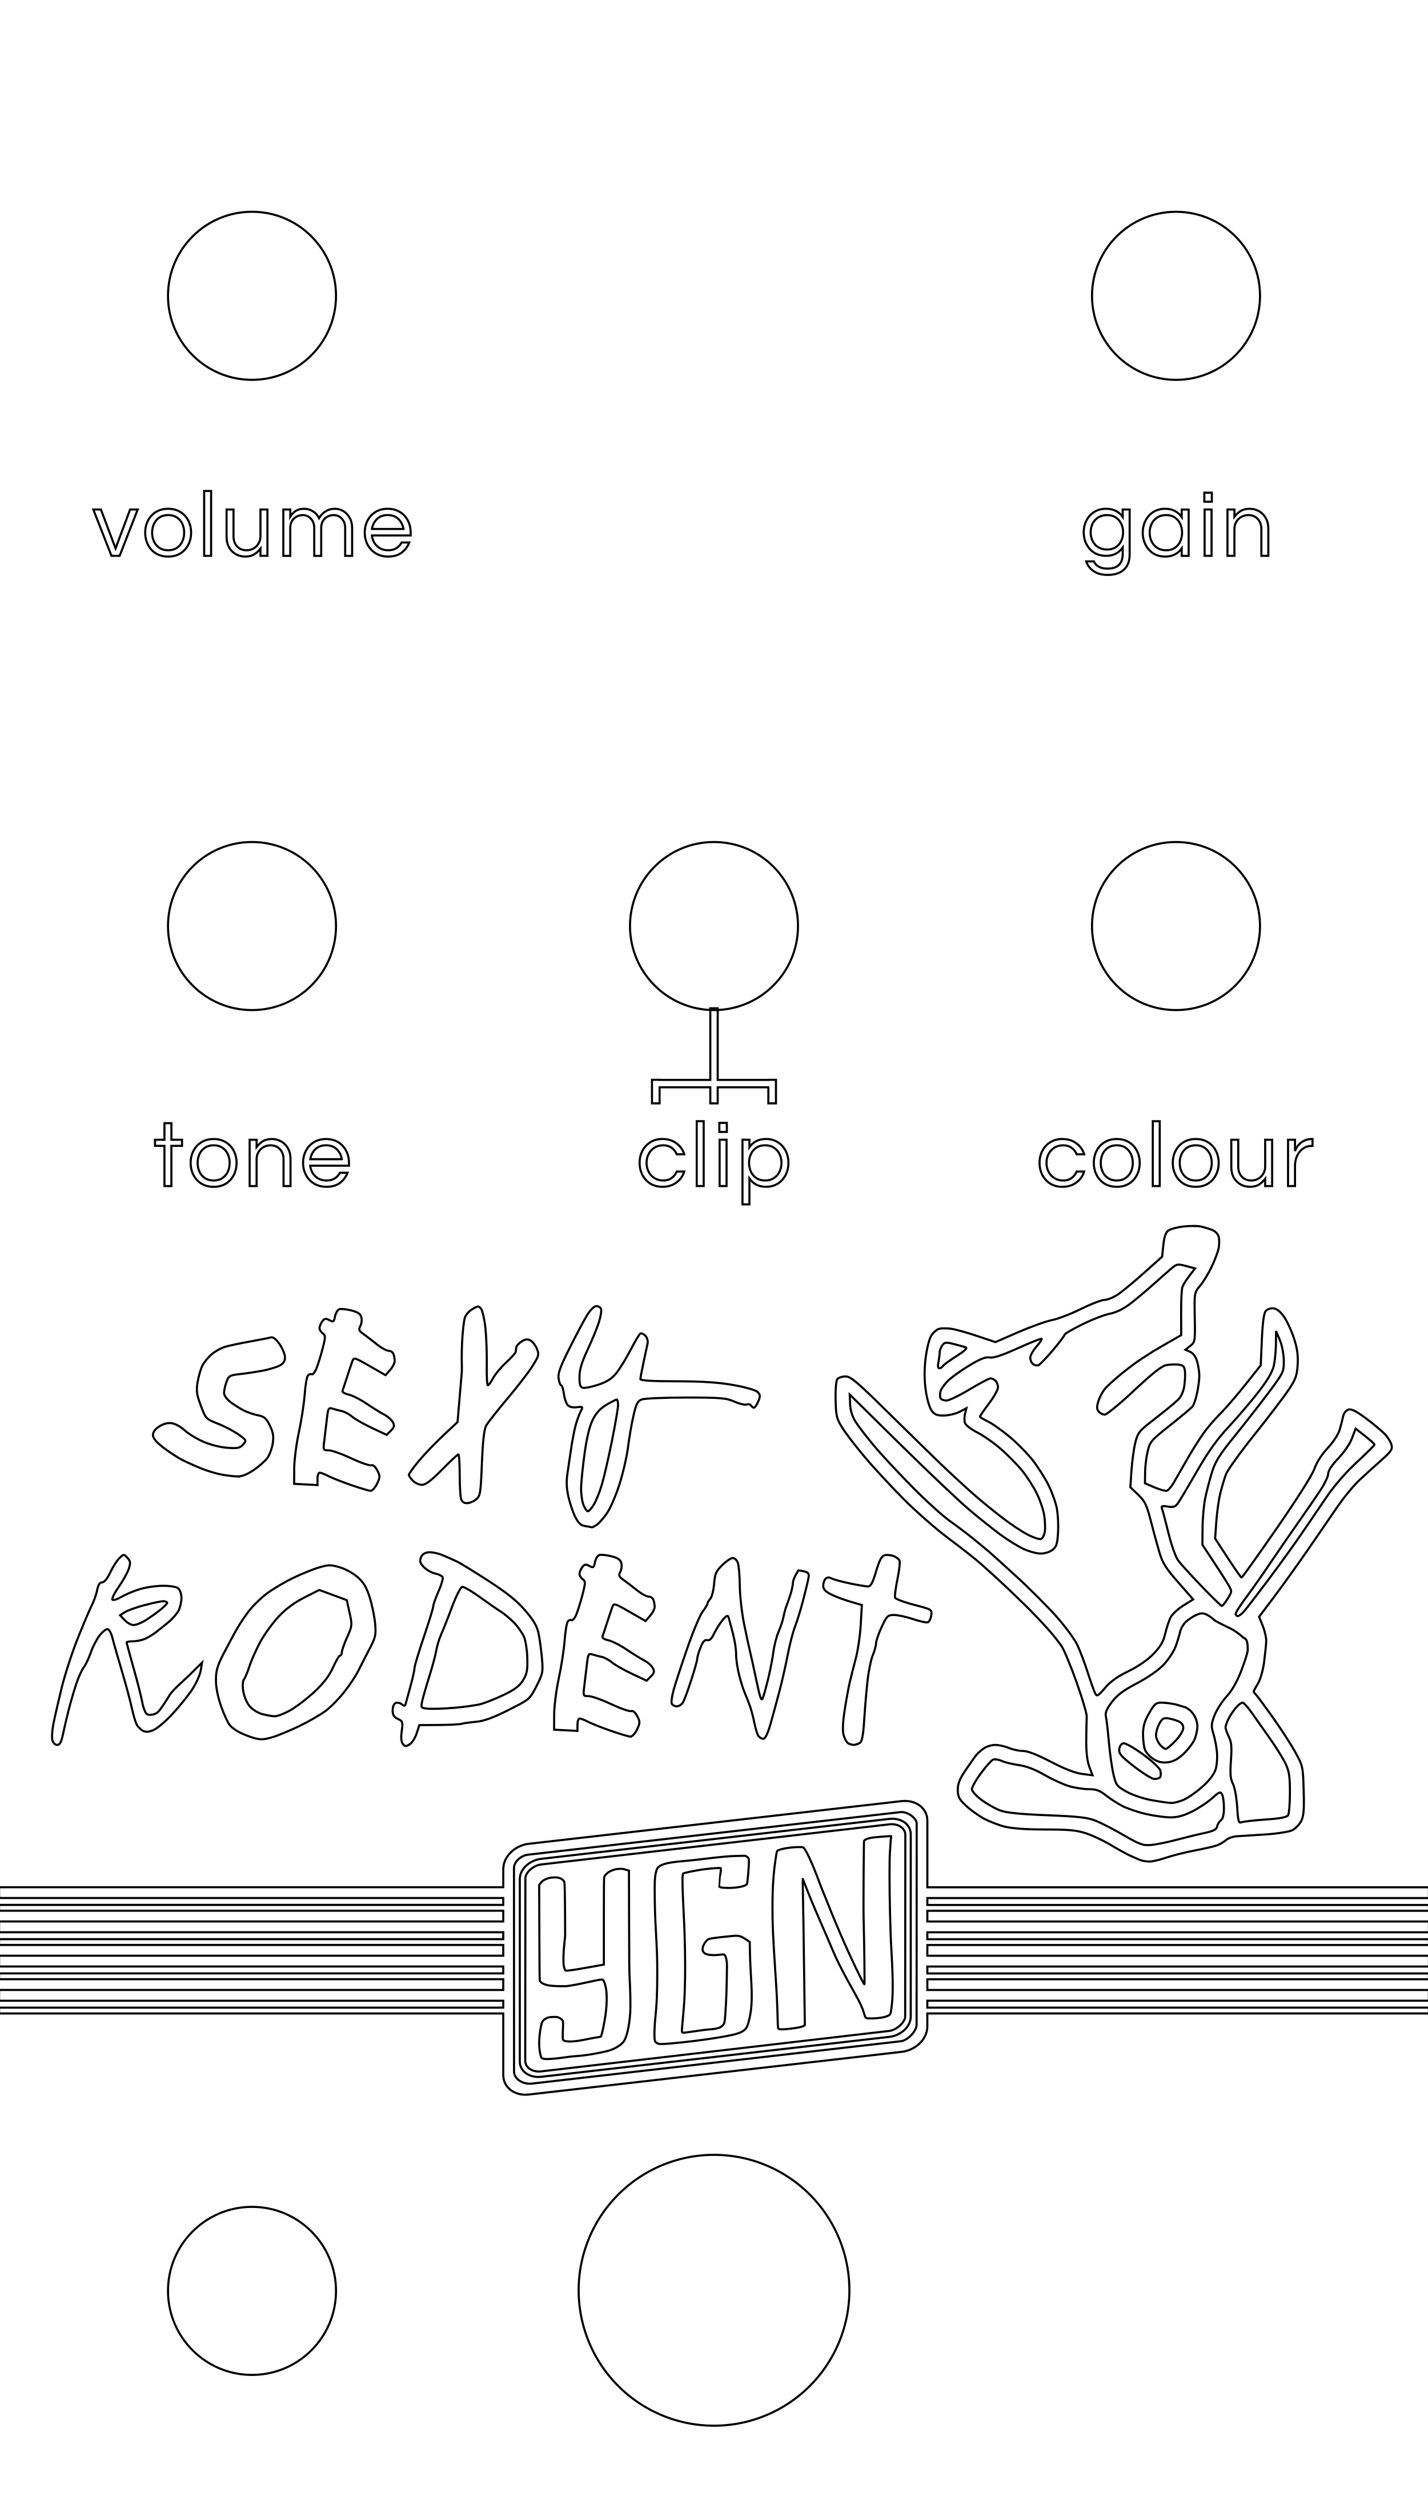 <?xml version="1.0" encoding="UTF-8" standalone="no"?>
<!-- Created with Inkscape (http://www.inkscape.org/) -->

<svg
   width="68mm"
   height="119mm"
   viewBox="0 0 68 119"
   version="1.1"
   id="svg319"
   inkscape:version="1.2.2 (b0a8486541, 2022-12-01)"
   sodipodi:docname="template_freecad_v3.svg"
   xmlns:inkscape="http://www.inkscape.org/namespaces/inkscape"
   xmlns:sodipodi="http://sodipodi.sourceforge.net/DTD/sodipodi-0.dtd"
   xmlns="http://www.w3.org/2000/svg"
   xmlns:svg="http://www.w3.org/2000/svg">
  <sodipodi:namedview
     id="namedview321"
     pagecolor="#505050"
     bordercolor="#ffffff"
     borderopacity="1"
     inkscape:showpageshadow="0"
     inkscape:pageopacity="0"
     inkscape:pagecheckerboard="1"
     inkscape:deskcolor="#505050"
     inkscape:document-units="mm"
     showgrid="true"
     showborder="true"
     showguides="true"
     inkscape:zoom="5.6568543"
     inkscape:cx="125.24629"
     inkscape:cy="134.35029"
     inkscape:current-layer="layer1"
     guidecolor="#ff031d"
     guideopacity="0.6"
     inkscape:lockguides="false">
    <sodipodi:guide
       position="34,119"
       orientation="-1,0"
       id="guide444"
       inkscape:locked="false"
       inkscape:label=""
       inkscape:color="rgb(224,27,36)" />
    <sodipodi:guide
       position="0,59.5"
       orientation="0,1"
       id="guide454"
       inkscape:locked="false"
       inkscape:label=""
       inkscape:color="rgb(224,27,36)" />
    <sodipodi:guide
       position="12,119"
       orientation="-1,0"
       id="guide2188"
       inkscape:locked="false"
       inkscape:label=""
       inkscape:color="rgb(224,27,36)" />
    <sodipodi:guide
       position="56,119"
       orientation="-1,0"
       id="guide2190"
       inkscape:locked="false"
       inkscape:label=""
       inkscape:color="rgb(224,27,36)" />
    <sodipodi:guide
       position="0,104.92"
       orientation="0,1"
       id="guide2242"
       inkscape:locked="false"
       inkscape:label=""
       inkscape:color="rgb(224,27,36)" />
    <sodipodi:guide
       position="0,74.92"
       orientation="0,1"
       id="guide2244"
       inkscape:locked="false"
       inkscape:label=""
       inkscape:color="rgb(224,27,36)" />
    <inkscape:grid
       type="xygrid"
       id="grid2270"
       units="mm"
       spacingx="1"
       spacingy="1"
       dotted="true"
       color="#2fb675"
       opacity="0.149"
       empcolor="#559253"
       empopacity="0.302"
       visible="true" />
    <sodipodi:guide
       position="0,9.98"
       orientation="0,1"
       id="guide2296"
       inkscape:locked="false"
       inkscape:label=""
       inkscape:color="rgb(224,27,36)" />
  </sodipodi:namedview>
  <defs
     id="defs316" />
  <g
     inkscape:label="Layer 1"
     inkscape:groupmode="layer"
     id="layer1"
     transform="translate(-58,48.998)">
    <path
       id="path1671"
       d="m 119.336,7.459 v -2.205 h 0.331 v 0.542 q 0.018,-0.057 0.066,-0.15 0.053,-0.097 0.15,-0.194 0.097,-0.097 0.243,-0.163 0.15,-0.071 0.353,-0.071 h 0.022 v 0.331 h -0.04 q -0.247,0 -0.428,0.137 -0.176,0.132 -0.273,0.348 -0.093,0.212 -0.093,0.454 v 0.97 z m -1.821,0.035 q -0.225,0 -0.428,-0.106 Q 116.884,7.278 116.756,7.067 116.633,6.851 116.633,6.537 V 5.254 h 0.331 v 1.274 q 0,0.3 0.172,0.485 0.176,0.181 0.445,0.181 0.185,0 0.335,-0.084 0.15,-0.088 0.238,-0.238 0.093,-0.15 0.093,-0.348 v -1.27 h 0.331 v 2.205 h -0.331 V 7.115 q -0.119,0.159 -0.291,0.269 -0.172,0.11 -0.441,0.11 z m -2.575,0 q -0.335,0 -0.582,-0.15 -0.247,-0.154 -0.379,-0.415 -0.132,-0.26 -0.132,-0.573 0,-0.317 0.132,-0.573 0.132,-0.26 0.379,-0.41 0.247,-0.154 0.582,-0.154 0.34,0 0.582,0.154 0.247,0.15 0.379,0.41 0.132,0.256 0.132,0.573 0,0.313 -0.132,0.573 -0.132,0.26 -0.379,0.415 -0.243,0.15 -0.582,0.15 z m 0,-0.3 q 0.247,0 0.415,-0.115 0.172,-0.115 0.26,-0.304 0.088,-0.194 0.088,-0.419 0,-0.229 -0.088,-0.419 -0.088,-0.19 -0.26,-0.304 -0.168,-0.115 -0.415,-0.115 -0.243,0 -0.415,0.115 -0.172,0.115 -0.26,0.304 -0.088,0.19 -0.088,0.419 0,0.225 0.088,0.419 0.088,0.19 0.26,0.304 0.172,0.115 0.415,0.115 z m -2.046,0.265 v -3.087 h 0.331 v 3.087 z m -1.715,0.035 q -0.335,0 -0.582,-0.15 -0.247,-0.154 -0.379,-0.415 -0.132,-0.26 -0.132,-0.573 0,-0.317 0.132,-0.573 0.132,-0.26 0.379,-0.41 0.247,-0.154 0.582,-0.154 0.34,0 0.582,0.154 0.247,0.15 0.379,0.41 0.132,0.256 0.132,0.573 0,0.313 -0.132,0.573 -0.132,0.26 -0.379,0.415 -0.243,0.15 -0.582,0.15 z m 0,-0.3 q 0.247,0 0.415,-0.115 0.172,-0.115 0.26,-0.304 0.088,-0.194 0.088,-0.419 0,-0.229 -0.088,-0.419 -0.088,-0.19 -0.26,-0.304 -0.168,-0.115 -0.415,-0.115 -0.243,0 -0.415,0.115 -0.172,0.115 -0.26,0.304 -0.088,0.19 -0.088,0.419 0,0.225 0.088,0.419 0.088,0.19 0.26,0.304 0.172,0.115 0.415,0.115 z m -2.593,0.3 q -0.331,0 -0.573,-0.15 -0.243,-0.154 -0.379,-0.415 -0.132,-0.26 -0.132,-0.573 0,-0.317 0.132,-0.573 0.137,-0.26 0.379,-0.41 0.243,-0.154 0.573,-0.154 0.392,0 0.666,0.203 0.278,0.203 0.375,0.525 h -0.357 q -0.075,-0.19 -0.243,-0.309 -0.163,-0.119 -0.397,-0.119 -0.243,0 -0.423,0.115 -0.181,0.115 -0.278,0.304 -0.097,0.19 -0.097,0.419 0,0.225 0.097,0.419 0.097,0.19 0.278,0.304 0.181,0.115 0.423,0.115 0.234,0 0.397,-0.119 0.168,-0.119 0.243,-0.309 h 0.357 q -0.097,0.322 -0.375,0.525 -0.273,0.203 -0.666,0.203 z"
       style="font-size:4.41px;line-height:1.25;font-family:Questrial;-inkscape-font-specification:'Questrial, Normal';letter-spacing:0.185px;fill:none;stroke:#000000;stroke-width:0.1" />
    <path
       id="path1680"
       d="m 73.548,7.494 q -0.335,0 -0.586,-0.15 Q 72.71,7.19 72.569,6.93 72.432,6.67 72.432,6.357 q 0,-0.317 0.132,-0.573 0.132,-0.26 0.379,-0.41 0.247,-0.154 0.582,-0.154 0.34,0 0.582,0.154 0.247,0.15 0.379,0.41 0.132,0.256 0.132,0.573 v 0.132 h -1.848 q 0.026,0.194 0.123,0.357 0.101,0.159 0.269,0.256 0.168,0.093 0.388,0.093 0.234,0 0.392,-0.101 0.159,-0.106 0.247,-0.269 h 0.362 Q 74.438,7.12 74.187,7.309 73.94,7.494 73.548,7.494 Z M 72.776,6.18 h 1.499 q -0.044,-0.282 -0.238,-0.472 -0.194,-0.19 -0.512,-0.19 -0.318,0 -0.512,0.19 -0.19,0.19 -0.238,0.472 z m -2.888,1.279 v -2.205 h 0.331 v 0.344 q 0.119,-0.159 0.291,-0.269 0.172,-0.11 0.441,-0.11 0.229,0 0.428,0.11 0.203,0.106 0.326,0.322 0.128,0.212 0.128,0.525 V 7.459 H 71.502 V 6.185 q 0,-0.3 -0.172,-0.481 -0.172,-0.185 -0.445,-0.185 -0.185,0 -0.335,0.084 -0.15,0.084 -0.243,0.238 -0.088,0.15 -0.088,0.348 v 1.27 z m -1.715,0.035 q -0.335,0 -0.582,-0.15 Q 67.343,7.19 67.211,6.93 67.079,6.67 67.079,6.357 q 0,-0.317 0.132,-0.573 0.132,-0.26 0.379,-0.41 0.247,-0.154 0.582,-0.154 0.34,0 0.582,0.154 0.247,0.15 0.379,0.41 0.132,0.256 0.132,0.573 0,0.313 -0.132,0.573 -0.132,0.26 -0.379,0.415 -0.243,0.15 -0.582,0.15 z m 0,-0.3 q 0.247,0 0.415,-0.115 0.172,-0.115 0.26,-0.304 0.088,-0.194 0.088,-0.419 0,-0.229 -0.088,-0.419 -0.088,-0.19 -0.26,-0.304 -0.168,-0.115 -0.415,-0.115 -0.243,0 -0.415,0.115 -0.172,0.115 -0.26,0.304 -0.088,0.19 -0.088,0.419 0,0.225 0.088,0.419 0.088,0.19 0.26,0.304 0.172,0.115 0.415,0.115 z M 65.831,7.459 V 5.545 H 65.381 V 5.254 h 0.45 V 4.465 h 0.331 v 0.789 h 0.507 V 5.545 H 66.161 v 1.914 z"
       style="font-size:4.41px;line-height:1.25;font-family:Questrial;-inkscape-font-specification:'Questrial, Normal';letter-spacing:0.185px;fill:none;stroke:#000000;stroke-width:0.1" />
    <path
       id="path1693"
       d="m 76.484,-22.505 q -0.335,0 -0.586,-0.15 -0.251,-0.154 -0.392,-0.415 -0.137,-0.26 -0.137,-0.573 0,-0.318 0.132,-0.573 0.132,-0.26 0.379,-0.41 0.247,-0.154 0.582,-0.154 0.34,0 0.582,0.154 0.247,0.15 0.379,0.41 0.132,0.256 0.132,0.573 v 0.132 h -1.848 q 0.026,0.194 0.123,0.357 0.101,0.159 0.269,0.256 0.168,0.093 0.388,0.093 0.234,0 0.392,-0.101 0.159,-0.106 0.247,-0.269 h 0.362 q -0.115,0.295 -0.366,0.485 -0.247,0.185 -0.639,0.185 z m -0.772,-1.314 h 1.499 q -0.044,-0.282 -0.238,-0.472 -0.194,-0.19 -0.512,-0.19 -0.318,0 -0.512,0.19 -0.19,0.19 -0.238,0.472 z m -4.22,1.279 v -2.205 h 0.331 v 0.335 q 0.075,-0.132 0.238,-0.251 0.163,-0.119 0.432,-0.119 0.22,0 0.406,0.119 0.19,0.115 0.295,0.326 0.044,-0.075 0.137,-0.181 0.097,-0.106 0.251,-0.185 0.154,-0.079 0.37,-0.079 0.212,0 0.397,0.11 0.185,0.11 0.3,0.318 0.119,0.203 0.119,0.481 v 1.332 h -0.331 v -1.323 q 0,-0.278 -0.159,-0.445 -0.154,-0.172 -0.388,-0.172 -0.243,0 -0.419,0.163 -0.176,0.163 -0.176,0.459 v 1.319 h -0.331 v -1.323 q 0,-0.278 -0.159,-0.445 -0.154,-0.172 -0.388,-0.172 -0.243,0 -0.419,0.163 -0.176,0.163 -0.176,0.459 v 1.319 z m -1.821,0.035 q -0.225,0 -0.428,-0.106 -0.203,-0.11 -0.331,-0.322 -0.123,-0.216 -0.123,-0.529 v -1.283 h 0.331 v 1.274 q 0,0.3 0.172,0.485 0.176,0.181 0.445,0.181 0.185,0 0.335,-0.084 0.15,-0.088 0.238,-0.238 0.093,-0.15 0.093,-0.348 v -1.27 h 0.331 v 2.205 H 70.403 v -0.344 q -0.119,0.159 -0.291,0.269 -0.172,0.11 -0.441,0.11 z m -1.949,-0.035 v -3.087 h 0.331 v 3.087 z m -1.715,0.035 q -0.335,0 -0.582,-0.15 -0.247,-0.154 -0.379,-0.415 -0.132,-0.26 -0.132,-0.573 0,-0.318 0.132,-0.573 0.132,-0.26 0.379,-0.41 0.247,-0.154 0.582,-0.154 0.34,0 0.582,0.154 0.247,0.15 0.379,0.41 0.132,0.256 0.132,0.573 0,0.313 -0.132,0.573 -0.132,0.26 -0.379,0.415 -0.243,0.15 -0.582,0.15 z m 0,-0.3 q 0.247,0 0.415,-0.115 0.172,-0.115 0.26,-0.304 0.088,-0.194 0.088,-0.419 0,-0.229 -0.088,-0.419 -0.088,-0.19 -0.26,-0.304 -0.168,-0.115 -0.415,-0.115 -0.243,0 -0.415,0.115 -0.172,0.115 -0.26,0.304 -0.088,0.19 -0.088,0.419 0,0.225 0.088,0.419 0.088,0.19 0.26,0.304 0.172,0.115 0.415,0.115 z m -2.699,0.265 -0.864,-2.205 h 0.362 l 0.697,1.852 0.692,-1.852 h 0.362 l -0.86,2.205 z"
       style="font-size:4.41px;line-height:1.25;font-family:Questrial;-inkscape-font-specification:'Questrial, Normal';letter-spacing:0.185px;fill:none;stroke:#000000;stroke-width:0.1" />
    <path
       id="path1702"
       d="M 93.356,8.331 V 5.253 h 0.331 v 0.353 q 0.123,-0.181 0.318,-0.282 0.198,-0.106 0.472,-0.106 0.322,0 0.56,0.154 0.243,0.15 0.375,0.41 0.132,0.256 0.132,0.573 0,0.313 -0.132,0.573 -0.132,0.26 -0.375,0.415 -0.238,0.15 -0.56,0.15 -0.273,0 -0.472,-0.106 -0.194,-0.11 -0.318,-0.287 v 1.23 z m 1.076,-1.138 q 0.247,0 0.419,-0.115 0.176,-0.115 0.269,-0.304 0.093,-0.194 0.093,-0.419 0,-0.229 -0.093,-0.419 -0.093,-0.19 -0.269,-0.304 -0.172,-0.115 -0.419,-0.115 -0.243,0 -0.415,0.115 -0.172,0.115 -0.26,0.304 -0.088,0.19 -0.088,0.419 0,0.225 0.088,0.419 0.088,0.19 0.26,0.304 0.172,0.115 0.415,0.115 z M 92.254,4.883 V 4.451 h 0.357 v 0.432 z m 0.013,2.575 v -2.205 h 0.331 v 2.205 z m -1.089,0 v -3.087 h 0.331 v 3.087 z m -1.636,0.035 q -0.331,0 -0.573,-0.15 -0.243,-0.154 -0.379,-0.415 -0.132,-0.26 -0.132,-0.573 0,-0.317 0.132,-0.573 0.137,-0.26 0.379,-0.41 0.243,-0.154 0.573,-0.154 0.392,0 0.666,0.203 0.278,0.203 0.375,0.525 H 90.225 Q 90.15,5.756 89.983,5.637 89.819,5.518 89.586,5.518 q -0.243,0 -0.423,0.115 -0.181,0.115 -0.278,0.304 -0.097,0.19 -0.097,0.419 0,0.225 0.097,0.419 0.097,0.19 0.278,0.304 0.181,0.115 0.423,0.115 0.234,0 0.397,-0.119 0.168,-0.119 0.243,-0.309 h 0.357 q -0.097,0.322 -0.375,0.525 -0.273,0.203 -0.666,0.203 z"
       style="font-size:4.41px;line-height:1.25;font-family:Questrial;-inkscape-font-specification:'Questrial, Normal';letter-spacing:0.185px;fill:none;stroke:#000000;stroke-width:0.1" />
    <path
       id="path1711"
       d="m 116.451,-22.54 v -2.205 h 0.331 v 0.344 q 0.119,-0.159 0.291,-0.269 0.172,-0.11 0.441,-0.11 0.229,0 0.428,0.11 0.203,0.106 0.326,0.322 0.128,0.212 0.128,0.525 v 1.283 h -0.331 v -1.274 q 0,-0.3 -0.172,-0.481 -0.172,-0.185 -0.445,-0.185 -0.185,0 -0.335,0.084 -0.15,0.084 -0.243,0.238 -0.088,0.15 -0.088,0.348 v 1.27 z m -1.102,-2.575 v -0.432 h 0.357 v 0.432 z m 0.013,2.575 v -2.205 h 0.331 v 2.205 z m -1.879,0.035 q -0.322,0 -0.564,-0.15 -0.238,-0.154 -0.37,-0.415 -0.132,-0.26 -0.132,-0.573 0,-0.318 0.132,-0.573 0.132,-0.26 0.37,-0.41 0.243,-0.154 0.564,-0.154 0.273,0 0.467,0.106 0.198,0.106 0.322,0.287 v -0.357 h 0.331 v 2.205 h -0.331 v -0.353 q -0.123,0.176 -0.322,0.282 -0.194,0.106 -0.467,0.106 z m 0.044,-0.3 q 0.247,0 0.415,-0.115 0.172,-0.115 0.26,-0.304 0.088,-0.194 0.088,-0.419 0,-0.229 -0.088,-0.419 -0.088,-0.19 -0.26,-0.304 -0.168,-0.115 -0.415,-0.115 -0.243,0 -0.419,0.115 -0.176,0.115 -0.269,0.304 -0.093,0.19 -0.093,0.419 0,0.225 0.093,0.419 0.093,0.19 0.269,0.304 0.176,0.115 0.419,0.115 z m -2.774,1.173 q -0.415,0 -0.675,-0.181 -0.26,-0.176 -0.353,-0.463 h 0.366 q 0.066,0.163 0.229,0.251 0.163,0.093 0.415,0.093 0.379,0 0.551,-0.181 0.176,-0.176 0.176,-0.516 v -0.304 q -0.123,0.176 -0.322,0.287 -0.194,0.106 -0.467,0.106 -0.322,0 -0.564,-0.146 -0.238,-0.15 -0.37,-0.406 -0.132,-0.256 -0.132,-0.569 0,-0.318 0.132,-0.569 0.132,-0.256 0.37,-0.401 0.243,-0.15 0.564,-0.15 0.273,0 0.467,0.106 0.198,0.101 0.322,0.282 v -0.353 h 0.331 v 2.139 q 0,0.472 -0.273,0.723 -0.269,0.251 -0.767,0.251 z m -0.035,-1.208 q 0.243,0 0.41,-0.11 0.172,-0.11 0.26,-0.295 0.093,-0.19 0.093,-0.415 0,-0.229 -0.093,-0.415 -0.088,-0.185 -0.26,-0.295 -0.168,-0.11 -0.41,-0.11 -0.243,0 -0.419,0.11 -0.176,0.11 -0.269,0.295 -0.093,0.185 -0.093,0.415 0,0.225 0.093,0.415 0.093,0.185 0.269,0.295 0.176,0.11 0.419,0.11 z"
       style="font-size:4.41px;line-height:1.25;font-family:Questrial;-inkscape-font-specification:'Questrial, Normal';letter-spacing:0.185px;fill:none;stroke:#000000;stroke-width:0.1" />
    <path
       id="rect1050"
       style="fill:none;fill-opacity:1;stroke:#000000;stroke-width:0.1;stroke-dasharray:none;stroke-opacity:1"
       d="m 91.824,-1.004 v 3.409 h -2.415 v -0.005 h -0.362 v 1.122 h 0.362 V 2.757 h 2.415 v 0.765 h 0.352 V 2.757 h 2.412 v 0.765 h 0.362 V 2.4 h -0.362 v 0.005 h -2.412 v -3.409 z"
       sodipodi:nodetypes="ccccccccccccccccccccc"
       inkscape:label="SELECTOR" />
    <path
       id="path5455"
       style="display:inline;fill:none;fill-opacity:1;stroke:#000000;stroke-width:0.1;stroke-dasharray:none;stroke-opacity:1"
       d="m 114.825,9.357 c -0.148,3.99e-4 -0.315,0.009 -0.466,0.026 -0.3,0.034 -0.627,0.121 -0.725,0.193 -0.124,0.091 -0.197,0.302 -0.236,0.688 l -0.058,0.557 -0.863,0.77 c -0.474,0.424 -1.034,0.886 -1.244,1.028 -0.21,0.142 -0.494,0.257 -0.631,0.257 -0.137,0 -0.645,0.195 -1.129,0.434 -0.484,0.239 -1.105,0.477 -1.379,0.529 -0.274,0.052 -0.993,0.309 -1.596,0.571 l -1.097,0.476 -0.851,-0.285 c -0.468,-0.157 -1.02,-0.312 -1.226,-0.345 -0.206,-0.033 -0.474,-0.035 -0.596,-0.004 -0.122,0.031 -0.298,0.186 -0.392,0.344 -0.094,0.159 -0.212,0.646 -0.263,1.082 -0.062,0.538 -0.059,1.026 0.012,1.516 0.059,0.413 0.18,0.823 0.282,0.959 0.144,0.19 0.259,0.235 0.591,0.227 0.227,-0.005 0.559,-0.084 0.737,-0.177 l 0.324,-0.168 -0.064,0.257 c -0.035,0.141 -0.038,0.34 -0.005,0.443 0.032,0.102 0.298,0.306 0.59,0.454 0.292,0.148 0.798,0.503 1.125,0.789 0.327,0.286 0.776,0.742 0.999,1.014 0.223,0.271 0.535,0.754 0.694,1.073 0.159,0.319 0.324,0.794 0.365,1.057 0.042,0.262 0.055,0.613 0.031,0.78 -0.025,0.166 -0.105,0.326 -0.18,0.355 -0.074,0.029 -0.36,-0.064 -0.634,-0.206 -0.274,-0.142 -0.813,-0.499 -1.197,-0.794 -0.384,-0.294 -0.946,-0.749 -1.248,-1.012 -0.302,-0.262 -0.894,-0.8 -1.316,-1.196 -0.422,-0.395 -1.634,-1.576 -2.694,-2.623 -1.651,-1.632 -1.968,-1.905 -2.217,-1.905 -0.16,0 -0.336,0.056 -0.393,0.124 -0.06,0.072 -0.095,0.484 -0.084,0.982 0.017,0.779 0.047,0.903 0.319,1.338 0.165,0.264 0.645,0.889 1.067,1.39 0.422,0.501 1.256,1.402 1.853,2.002 0.597,0.6 1.562,1.445 2.144,1.877 0.582,0.432 1.274,0.976 1.537,1.209 0.263,0.233 0.733,0.66 1.045,0.95 0.311,0.29 0.808,0.765 1.103,1.057 0.295,0.291 0.747,0.765 1.005,1.052 0.258,0.287 0.568,0.675 0.69,0.86 0.122,0.186 0.445,0.963 0.716,1.728 0.272,0.764 0.488,1.498 0.479,1.629 -0.008,0.132 -0.018,0.628 -0.023,1.102 -0.005,0.572 0.043,1.001 0.145,1.273 l 0.153,0.41 -0.5,-0.064 c -0.326,-0.042 -0.842,-0.243 -1.484,-0.578 -0.646,-0.337 -1.1,-0.514 -1.321,-0.514 -0.185,0 -0.492,-0.065 -0.681,-0.144 -0.189,-0.079 -0.48,-0.144 -0.647,-0.144 -0.166,0 -0.409,0.073 -0.539,0.163 -0.13,0.09 -0.291,0.23 -0.357,0.312 -0.066,0.082 -0.293,0.401 -0.503,0.71 -0.291,0.427 -0.383,0.655 -0.383,0.95 0,0.325 0.059,0.444 0.372,0.741 0.205,0.195 0.578,0.469 0.829,0.609 0.251,0.14 0.704,0.319 1.007,0.398 0.366,0.095 1.022,0.143 1.954,0.143 1.152,0 1.505,0.034 1.975,0.193 0.315,0.106 0.841,0.356 1.171,0.556 0.33,0.2 0.75,0.431 0.935,0.514 0.185,0.083 0.4,0.175 0.479,0.203 0.079,0.029 0.256,0.056 0.392,0.06 0.137,0.004 0.499,-0.079 0.804,-0.184 0.305,-0.105 0.924,-0.26 1.375,-0.345 0.451,-0.084 0.93,-0.195 1.065,-0.247 0.135,-0.051 0.325,-0.165 0.421,-0.252 0.096,-0.087 0.334,-0.167 0.527,-0.177 0.194,-0.01 0.805,-0.049 1.358,-0.086 0.554,-0.037 1.124,-0.128 1.269,-0.201 0.144,-0.073 0.332,-0.268 0.417,-0.433 0.124,-0.24 0.148,-0.531 0.121,-1.46 -0.033,-1.138 -0.041,-1.173 -0.4,-1.823 -0.201,-0.364 -0.675,-1.098 -1.053,-1.629 -0.378,-0.532 -0.741,-1.024 -0.808,-1.094 -0.067,-0.07 -0.121,-0.143 -0.121,-0.162 0,-0.02 0.093,-0.193 0.207,-0.386 0.118,-0.2 0.244,-0.644 0.293,-1.036 0.048,-0.377 0.092,-0.815 0.098,-0.973 0.007,-0.158 -0.067,-0.484 -0.163,-0.725 l -0.175,-0.437 0.717,-0.953 c 0.394,-0.524 1.105,-1.513 1.579,-2.199 0.474,-0.685 1.112,-1.613 1.417,-2.061 0.305,-0.448 0.776,-1.023 1.047,-1.278 0.271,-0.255 0.743,-0.684 1.049,-0.954 0.478,-0.421 0.548,-0.525 0.496,-0.735 -0.033,-0.134 -0.176,-0.366 -0.317,-0.516 -0.141,-0.149 -0.547,-0.487 -0.901,-0.75 -0.469,-0.349 -0.697,-0.462 -0.839,-0.417 -0.108,0.034 -0.217,0.175 -0.247,0.319 -0.029,0.141 -0.103,0.43 -0.165,0.641 -0.064,0.22 -0.309,0.593 -0.573,0.875 -0.283,0.302 -0.525,0.678 -0.626,0.976 -0.099,0.29 -0.821,1.431 -1.794,2.836 -0.896,1.293 -1.651,2.351 -1.677,2.351 -0.026,-3e-6 -0.321,-0.419 -0.654,-0.931 l -0.607,-0.931 0.058,-0.815 c 0.032,-0.448 0.117,-1.052 0.19,-1.342 0.073,-0.29 0.191,-0.689 0.263,-0.886 0.071,-0.197 0.673,-1.039 1.338,-1.869 0.664,-0.831 1.396,-1.788 1.625,-2.127 0.361,-0.534 0.422,-0.699 0.456,-1.224 0.028,-0.446 -0.017,-0.779 -0.17,-1.252 -0.115,-0.355 -0.327,-0.817 -0.471,-1.028 -0.17,-0.25 -0.347,-0.393 -0.505,-0.412 -0.139,-0.016 -0.3,0.039 -0.375,0.129 -0.088,0.106 -0.148,0.556 -0.184,1.371 l -0.053,1.214 -0.743,0.933 c -0.409,0.513 -0.95,1.138 -1.204,1.389 -0.254,0.251 -0.612,0.672 -0.797,0.936 -0.185,0.264 -0.511,0.781 -0.725,1.15 -0.214,0.369 -0.498,0.865 -0.631,1.102 -0.132,0.237 -0.302,0.444 -0.378,0.459 -0.075,0.015 -0.338,-0.059 -0.585,-0.164 l -0.448,-0.192 0.004,-0.507 c 0.002,-0.279 0.056,-0.73 0.12,-1.002 0.11,-0.47 0.165,-0.534 1.074,-1.254 0.527,-0.417 1.007,-0.82 1.067,-0.894 0.06,-0.074 0.157,-0.364 0.216,-0.643 0.059,-0.279 0.107,-0.646 0.107,-0.815 -2.9e-4,-0.169 -0.046,-0.471 -0.102,-0.671 -0.064,-0.231 -0.185,-0.402 -0.331,-0.469 l -0.23,-0.105 0.233,-0.183 c 0.227,-0.178 0.233,-0.216 0.212,-1.358 -0.022,-1.17 -0.021,-1.176 0.257,-1.505 0.153,-0.182 0.401,-0.589 0.551,-0.905 0.15,-0.316 0.299,-0.715 0.331,-0.886 0.032,-0.171 0.033,-0.414 0.001,-0.539 -0.033,-0.131 -0.17,-0.271 -0.322,-0.328 -0.146,-0.055 -0.387,-0.127 -0.536,-0.16 -0.075,-0.016 -0.204,-0.024 -0.352,-0.024 z m -0.666,1.842 c 0.079,0.003 0.179,0.027 0.325,0.066 l 0.425,0.114 -0.265,0.341 c -0.146,0.188 -0.297,0.428 -0.336,0.533 -0.039,0.105 -0.068,0.666 -0.065,1.246 l 0.005,1.054 -0.585,0.335 c -0.322,0.185 -0.656,0.379 -0.742,0.433 -0.086,0.054 -0.335,0.213 -0.554,0.354 -0.219,0.141 -0.647,0.46 -0.953,0.709 -0.306,0.249 -0.655,0.564 -0.776,0.7 -0.121,0.136 -0.27,0.408 -0.331,0.604 -0.087,0.279 -0.085,0.388 0.011,0.503 0.067,0.081 0.198,0.147 0.291,0.147 0.093,0 0.721,-0.517 1.395,-1.149 0.865,-0.811 1.315,-1.166 1.529,-1.206 0.167,-0.031 0.429,-0.043 0.582,-0.025 0.228,0.026 0.285,0.083 0.311,0.314 0.018,0.155 0.003,0.473 -0.032,0.707 -0.037,0.245 -0.153,0.511 -0.274,0.629 -0.115,0.112 -0.382,0.34 -0.591,0.506 -0.21,0.166 -0.599,0.473 -0.865,0.682 -0.416,0.327 -0.501,0.452 -0.607,0.896 -0.068,0.284 -0.147,0.873 -0.177,1.309 l -0.054,0.793 0.373,0.358 c 0.319,0.306 0.405,0.483 0.595,1.22 0.122,0.474 0.305,1.148 0.407,1.496 0.155,0.529 0.303,0.768 0.901,1.45 l 0.716,0.816 -0.469,0.292 c -0.258,0.16 -0.531,0.414 -0.607,0.563 -0.076,0.149 -0.191,0.5 -0.257,0.779 -0.091,0.389 -0.225,0.616 -0.57,0.97 -0.281,0.289 -0.726,0.595 -1.185,0.815 -0.509,0.245 -0.849,0.488 -1.11,0.793 -0.341,0.399 -0.384,0.423 -0.47,0.258 -0.052,-0.1 -0.211,-0.548 -0.355,-0.996 -0.143,-0.448 -0.366,-1.036 -0.494,-1.307 -0.128,-0.271 -0.572,-0.875 -0.986,-1.342 -0.414,-0.467 -1.247,-1.302 -1.85,-1.856 -0.603,-0.554 -1.223,-1.114 -1.378,-1.246 -0.155,-0.132 -0.497,-0.415 -0.76,-0.628 -0.263,-0.214 -0.759,-0.587 -1.101,-0.83 -0.343,-0.243 -1.148,-0.974 -1.79,-1.624 -0.642,-0.651 -1.455,-1.524 -1.806,-1.941 C 99.28,19.416 98.881,18.899 98.745,18.683 98.581,18.423 98.492,18.138 98.481,17.837 l -0.017,-0.454 2.407,2.371 c 1.324,1.304 2.794,2.698 3.268,3.098 0.474,0.4 1.142,0.934 1.484,1.187 0.343,0.253 0.839,0.562 1.102,0.686 0.264,0.124 0.636,0.226 0.828,0.227 0.2,5.8e-4 0.444,-0.076 0.571,-0.179 0.186,-0.15 0.229,-0.291 0.26,-0.852 0.021,-0.37 -0.011,-0.9 -0.071,-1.179 -0.06,-0.279 -0.24,-0.765 -0.4,-1.081 -0.16,-0.315 -0.485,-0.825 -0.722,-1.133 -0.237,-0.308 -0.729,-0.811 -1.094,-1.118 -0.365,-0.307 -0.837,-0.642 -1.048,-0.743 -0.211,-0.101 -0.384,-0.206 -0.385,-0.234 -5.8e-4,-0.027 0.192,-0.308 0.429,-0.623 0.237,-0.315 0.431,-0.662 0.431,-0.77 5.8e-4,-0.108 -0.051,-0.248 -0.114,-0.312 -0.063,-0.063 -0.172,-0.115 -0.242,-0.115 -0.07,0 -0.521,0.237 -1.002,0.527 -0.481,0.29 -0.973,0.527 -1.094,0.527 -0.121,0 -0.248,-0.046 -0.282,-0.101 -0.034,-0.056 -0.037,-0.203 -0.006,-0.328 0.031,-0.124 0.204,-0.365 0.384,-0.535 0.18,-0.17 0.638,-0.495 1.018,-0.722 0.506,-0.303 0.759,-0.4 0.943,-0.363 0.175,0.035 0.583,-0.099 1.341,-0.441 0.599,-0.27 1.109,-0.472 1.132,-0.449 0.024,0.024 -0.089,0.194 -0.25,0.377 -0.161,0.184 -0.293,0.42 -0.293,0.526 0,0.105 0.059,0.24 0.132,0.3 0.072,0.06 0.191,0.083 0.264,0.052 0.073,-0.032 0.38,-0.351 0.683,-0.711 0.303,-0.36 0.553,-0.69 0.555,-0.735 0.002,-0.045 0.387,-0.27 0.855,-0.5 0.468,-0.23 1.056,-0.456 1.305,-0.503 0.284,-0.053 0.636,-0.223 0.942,-0.454 0.268,-0.203 0.772,-0.624 1.119,-0.935 0.347,-0.311 0.746,-0.662 0.887,-0.78 0.147,-0.124 0.224,-0.173 0.356,-0.167 z m 4.607,3.162 0.181,0.431 c 0.102,0.242 0.183,0.67 0.186,0.976 0.005,0.53 -0.014,0.57 -0.696,1.486 -0.386,0.518 -1.114,1.451 -1.618,2.074 -0.759,0.937 -0.951,1.243 -1.113,1.773 -0.108,0.352 -0.25,0.899 -0.315,1.216 -0.065,0.316 -0.122,0.944 -0.126,1.395 l -0.008,0.82 0.535,0.81 c 0.294,0.445 0.613,0.945 0.709,1.11 0.171,0.295 0.17,0.307 -0.04,0.647 -0.118,0.19 -0.243,0.346 -0.278,0.347 -0.035,5.79e-4 -0.468,-0.42 -0.962,-0.935 -0.494,-0.515 -0.994,-1.065 -1.113,-1.223 -0.121,-0.162 -0.324,-0.731 -0.465,-1.301 -0.137,-0.557 -0.276,-1.084 -0.309,-1.17 -0.05,-0.131 -0.007,-0.148 0.272,-0.102 0.274,0.044 0.36,0.014 0.493,-0.172 0.089,-0.124 0.493,-0.804 0.899,-1.511 0.534,-0.929 0.95,-1.512 1.506,-2.109 0.422,-0.453 1.057,-1.195 1.41,-1.648 0.429,-0.551 0.674,-0.963 0.739,-1.246 0.054,-0.232 0.101,-0.703 0.105,-1.046 z m -15.652,0.556 c 0.072,0.005 0.17,0.026 0.31,0.062 0.234,0.06 0.489,0.131 0.566,0.157 0.09,0.031 -0.069,0.18 -0.444,0.417 -0.321,0.203 -0.613,0.416 -0.649,0.475 -0.036,0.058 -0.111,0.106 -0.168,0.106 -0.063,0 -0.079,-0.114 -0.042,-0.3 0.033,-0.165 0.06,-0.372 0.06,-0.461 0,-0.089 0.056,-0.238 0.125,-0.332 0.069,-0.094 0.12,-0.132 0.241,-0.124 z m 19.438,4.088 0.45,0.351 c 0.248,0.193 0.45,0.378 0.45,0.411 0,0.033 -0.379,0.41 -0.842,0.837 -0.512,0.472 -1.069,1.11 -1.42,1.628 -0.318,0.468 -0.873,1.283 -1.234,1.81 -0.361,0.527 -1.079,1.519 -1.594,2.205 -0.516,0.685 -1.022,1.343 -1.126,1.462 -0.104,0.119 -0.236,0.216 -0.293,0.216 -0.058,0 -0.104,-0.048 -0.104,-0.107 0,-0.059 0.229,-0.415 0.51,-0.791 0.28,-0.376 0.8,-1.115 1.155,-1.642 0.355,-0.527 0.949,-1.39 1.32,-1.917 0.371,-0.527 0.843,-1.213 1.049,-1.524 0.206,-0.311 0.375,-0.669 0.375,-0.795 0,-0.144 0.178,-0.413 0.481,-0.728 0.272,-0.283 0.555,-0.698 0.652,-0.957 z m -7.306,8.794 c 0.079,6.89e-4 0.153,0.027 0.256,0.08 0.137,0.071 0.291,0.209 0.373,0.278 0.788,0.426 0.812,0.339 1.361,0.819 0.203,0.03 0.178,0.497 0.178,0.589 0,0.092 -0.138,0.526 -0.306,0.964 -0.202,0.525 -0.441,0.945 -0.703,1.231 -0.218,0.239 -0.476,0.642 -0.573,0.897 -0.155,0.405 -0.161,0.513 -0.054,0.86 0.068,0.218 0.145,0.609 0.171,0.868 0.026,0.259 -5.7e-4,0.633 -0.06,0.831 -0.069,0.231 -0.287,0.521 -0.609,0.813 -0.276,0.249 -0.674,0.532 -0.885,0.628 -0.211,0.097 -0.491,0.172 -0.623,0.167 -0.132,-0.004 -0.556,-0.066 -0.942,-0.136 -0.392,-0.072 -0.919,-0.251 -1.192,-0.405 -0.464,-0.262 -0.497,-0.308 -0.621,-0.844 -0.072,-0.312 -0.168,-0.998 -0.214,-1.525 -0.046,-0.527 -0.109,-1.066 -0.14,-1.198 -0.043,-0.179 0.026,-0.352 0.274,-0.685 0.253,-0.34 0.537,-0.554 1.205,-0.906 0.537,-0.283 1.032,-0.63 1.284,-0.899 0.225,-0.241 0.479,-0.631 0.563,-0.867 0.084,-0.236 0.178,-0.546 0.209,-0.69 0.031,-0.144 0.152,-0.353 0.27,-0.466 0.118,-0.113 0.343,-0.261 0.5,-0.329 0.117,-0.051 0.2,-0.076 0.279,-0.075 z m -0.778,4.478 c -0.301,-0.091 -0.332,-0.102 -0.481,-0.143 -0.198,-0.046 -0.499,-0.085 -0.669,-0.086 -0.274,-0.002 -0.343,0.056 -0.598,0.501 -0.218,0.381 -0.289,0.624 -0.29,1 -4.7e-4,0.273 0.041,0.607 0.093,0.743 0.051,0.135 0.235,0.335 0.407,0.443 0.227,0.142 0.417,0.184 0.686,0.151 0.263,-0.032 0.484,-0.153 0.754,-0.412 0.21,-0.202 0.442,-0.506 0.515,-0.675 0.073,-0.17 0.133,-0.455 0.133,-0.634 0,-0.184 -0.087,-0.435 -0.199,-0.578 -0.15,-0.192 -0.096,-0.144 -0.35,-0.309 z m 2.699,-0.229 c 0.056,0.001 0.246,0.206 0.421,0.455 0.175,0.249 0.567,0.804 0.871,1.233 0.304,0.429 0.645,0.978 0.76,1.221 0.169,0.359 0.207,0.615 0.206,1.377 -7.2e-4,0.515 -0.041,0.997 -0.088,1.073 -0.061,0.097 -0.38,0.157 -1.077,0.205 -0.544,0.037 -1.059,0.096 -1.144,0.131 -0.132,0.055 -0.161,-0.05 -0.204,-0.738 -0.028,-0.448 -0.117,-0.931 -0.202,-1.095 -0.119,-0.231 -0.14,-0.467 -0.094,-1.108 0.046,-0.648 0.025,-0.878 -0.1,-1.129 -0.086,-0.173 -0.157,-0.375 -0.157,-0.449 0,-0.074 0.067,-0.263 0.149,-0.422 0.082,-0.158 0.241,-0.394 0.353,-0.523 0.112,-0.129 0.25,-0.233 0.306,-0.232 z m -3.649,0.739 c 0.02,-4.73e-4 0.042,7.6e-4 0.065,0.003 0.13,0.014 0.354,0.073 0.499,0.131 0.182,0.074 0.264,0.176 0.264,0.331 0,0.129 -0.157,0.389 -0.369,0.611 -0.203,0.213 -0.412,0.388 -0.464,0.388 -0.053,0 -0.169,-0.081 -0.259,-0.18 -0.09,-0.099 -0.18,-0.282 -0.201,-0.407 -0.021,-0.125 0.037,-0.378 0.128,-0.563 0.114,-0.231 0.194,-0.311 0.336,-0.314 z m -2.025,1.194 c -0.097,0.018 -0.178,0.136 -0.195,0.283 -0.025,0.213 0.084,0.338 0.719,0.832 0.411,0.319 0.842,0.584 0.958,0.587 0.116,0.003 0.238,-0.039 0.273,-0.095 0.034,-0.056 0.036,-0.196 0.004,-0.312 -0.032,-0.116 -0.403,-0.461 -0.825,-0.768 -0.422,-0.307 -0.842,-0.544 -0.933,-0.526 z m -6.119,0.768 c 0.092,-0.002 0.221,0.026 0.327,0.074 0.142,0.065 0.507,0.154 0.811,0.197 0.367,0.052 0.78,0.21 1.226,0.467 0.37,0.213 0.894,0.454 1.165,0.534 0.271,0.08 0.695,0.146 0.941,0.146 0.358,0 0.524,0.06 0.821,0.297 0.205,0.163 0.567,0.395 0.804,0.515 0.237,0.12 0.742,0.288 1.121,0.374 0.379,0.086 0.901,0.156 1.159,0.156 0.331,0 0.635,-0.085 1.035,-0.288 0.312,-0.158 0.736,-0.441 0.943,-0.629 0.331,-0.3 0.387,-0.322 0.466,-0.18 0.05,0.088 0.09,0.379 0.09,0.646 0,0.32 -0.049,0.521 -0.144,0.59 -0.079,0.058 -0.16,0.19 -0.18,0.294 -0.028,0.145 -0.169,0.218 -0.61,0.313 -0.316,0.068 -0.919,0.215 -1.341,0.327 -0.422,0.112 -0.961,0.221 -1.198,0.241 -0.38,0.033 -0.534,-0.022 -1.294,-0.463 -0.474,-0.275 -1.078,-0.586 -1.342,-0.691 -0.388,-0.154 -0.826,-0.204 -2.3,-0.261 -1.286,-0.05 -1.944,-0.116 -2.239,-0.225 -0.23,-0.085 -0.629,-0.309 -0.887,-0.498 -0.261,-0.192 -0.469,-0.421 -0.469,-0.517 0,-0.095 0.195,-0.439 0.434,-0.763 0.239,-0.324 0.5,-0.615 0.581,-0.646 0.02,-0.008 0.047,-0.012 0.077,-0.013 z"
       sodipodi:nodetypes="ssscccsssssccsssssssccccssssscsssssssscsssssssssssscccssssssssssssssscsssssssscsssssssscccssssssssssssssccsssssssssscccssssscccssssssscccsscsssssscccccccsssscsssssccsssscccsscccsssssssssssssssscccssscssssssscscsssssssssssssssscssssssscccsssscccsscsssssssssscccsssssssssccssssssssssssssccccccsssssscsscsssscssssssscccsscsssssssccssscsssssssssscccsscsssscsssccssssssssssssssssssscssssssssssssssssss"
       inkscape:label="graphic" />
    <path
       style="display:inline;fill:none;fill-opacity:1;stroke:#000000;stroke-width:0.1;stroke-dasharray:none;stroke-opacity:1"
       d="m 77.51,34.028 c -0.175,0.114 -0.221,0.113 -0.324,-0.011 -0.081,-0.098 -0.099,-0.297 -0.056,-0.613 0.06,-0.437 0.048,-0.475 -0.184,-0.581 -0.188,-0.085 -0.248,-0.185 -0.248,-0.408 0,-0.174 0.06,-0.318 0.146,-0.351 0.08,-0.031 0.211,-0.003 0.289,0.062 0.114,0.094 0.151,0.092 0.182,-0.013 0.021,-0.072 0.127,-0.458 0.235,-0.857 0.108,-0.399 0.194,-0.791 0.191,-0.87 -0.003,-0.08 0.197,-0.74 0.443,-1.467 0.246,-0.727 0.448,-1.386 0.448,-1.463 0,-0.077 0.111,-0.391 0.247,-0.698 0.136,-0.307 0.226,-0.611 0.202,-0.675 -0.025,-0.065 -0.18,-0.144 -0.346,-0.177 -0.165,-0.033 -0.408,-0.167 -0.539,-0.298 -0.187,-0.187 -0.221,-0.286 -0.156,-0.461 0.054,-0.146 0.175,-0.234 0.352,-0.255 0.149,-0.018 0.449,0.041 0.667,0.13 0.218,0.089 0.535,0.229 0.704,0.31 0.17,0.082 0.854,0.502 1.52,0.935 0.894,0.58 1.351,0.951 1.744,1.414 0.41,0.483 0.554,0.74 0.627,1.112 0.052,0.266 0.121,0.788 0.154,1.161 0.056,0.634 0.039,0.717 -0.261,1.306 -0.32,0.627 -0.323,0.63 -1.34,1.141 -0.739,0.372 -1.164,0.525 -1.547,0.559 -0.29,0.026 -0.6,0.069 -0.689,0.096 -0.088,0.027 -0.575,0.052 -1.082,0.055 l -0.921,0.006 -0.127,0.392 c -0.07,0.215 -0.219,0.452 -0.331,0.525 z m 2.133,-1.735 c 0.476,-0.041 1.042,-0.122 1.257,-0.179 0.215,-0.058 0.704,-0.253 1.085,-0.435 0.518,-0.246 0.751,-0.421 0.919,-0.691 0.187,-0.301 0.222,-0.477 0.206,-1.054 -0.01,-0.38 -0.081,-0.837 -0.156,-1.015 -0.076,-0.178 -0.283,-0.476 -0.461,-0.662 -0.178,-0.186 -0.462,-0.426 -0.631,-0.532 -0.169,-0.106 -0.626,-0.423 -1.015,-0.704 -0.389,-0.281 -0.767,-0.499 -0.841,-0.484 -0.074,0.015 -0.288,0.441 -0.477,0.946 -0.188,0.505 -0.421,1.093 -0.517,1.306 -0.096,0.213 -0.202,0.561 -0.237,0.774 -0.034,0.213 -0.187,0.779 -0.338,1.257 -0.151,0.479 -0.303,1.009 -0.337,1.178 -0.06,0.3 -0.051,0.309 0.308,0.338 0.203,0.017 0.759,-0.003 1.235,-0.044 z m -18.921,1.767 c -0.1,0 -0.195,-0.097 -0.229,-0.234 -0.032,-0.129 -0.007,-0.488 0.055,-0.798 0.063,-0.31 0.238,-1.07 0.389,-1.688 0.151,-0.618 0.494,-1.673 0.762,-2.344 0.268,-0.671 0.572,-1.386 0.675,-1.588 0.103,-0.203 0.218,-0.529 0.255,-0.726 0.047,-0.248 0.118,-0.358 0.233,-0.358 0.105,0 0.25,-0.178 0.392,-0.481 0.124,-0.265 0.32,-0.57 0.435,-0.678 0.208,-0.196 0.212,-0.196 0.381,-0.008 0.145,0.161 0.154,0.239 0.061,0.523 -0.061,0.184 -0.28,0.577 -0.488,0.874 -0.208,0.297 -0.336,0.565 -0.284,0.597 0.051,0.032 0.234,-0.027 0.406,-0.13 0.172,-0.104 0.548,-0.265 0.837,-0.359 0.288,-0.094 0.796,-0.173 1.128,-0.176 0.365,-0.004 0.664,0.045 0.757,0.122 0.086,0.071 0.154,0.274 0.154,0.459 0,0.182 -0.063,0.453 -0.14,0.602 -0.077,0.149 -0.293,0.397 -0.48,0.551 -0.187,0.154 -0.467,0.377 -0.622,0.496 -0.155,0.119 -0.399,0.26 -0.542,0.314 -0.143,0.054 -0.387,0.099 -0.543,0.099 -0.156,0 -0.284,0.024 -0.284,0.053 0,0.029 0.15,0.584 0.334,1.233 0.184,0.649 0.363,1.354 0.4,1.567 0.036,0.213 0.106,0.415 0.156,0.512 0.071,0.138 0.157,0.161 0.398,0.11 0.169,-0.036 0.263,-0.172 0.332,-0.264 0.072,-0.095 0.257,-0.364 0.41,-0.625 0.154,-0.264 0.645,-0.672 0.97,-0.991 l 0.591,-0.58 -0.066,0.387 c -0.036,0.213 -0.225,0.623 -0.418,0.913 -0.193,0.289 -0.613,0.807 -0.932,1.151 -0.319,0.344 -0.723,0.685 -0.897,0.758 -0.23,0.096 -0.368,0.105 -0.506,0.031 -0.104,-0.056 -0.236,-0.19 -0.294,-0.298 -0.058,-0.108 -0.163,-0.466 -0.234,-0.796 -0.071,-0.33 -0.284,-1.122 -0.474,-1.76 -0.19,-0.638 -0.392,-1.345 -0.449,-1.572 -0.061,-0.24 -0.16,-0.411 -0.24,-0.411 -0.075,0 -0.248,0.146 -0.384,0.325 -0.136,0.179 -0.32,0.538 -0.407,0.798 -0.087,0.26 -0.236,0.573 -0.331,0.695 -0.095,0.123 -0.261,0.492 -0.369,0.822 -0.108,0.33 -0.268,0.882 -0.356,1.228 -0.087,0.346 -0.206,0.857 -0.265,1.136 -0.08,0.381 -0.149,0.508 -0.277,0.508 z m 3.638,-5.706 c 0.11,-2.02e-4 0.353,-0.093 0.539,-0.206 0.186,-0.113 0.502,-0.334 0.701,-0.491 0.199,-0.157 0.363,-0.319 0.363,-0.358 0,-0.04 -0.076,-0.076 -0.169,-0.08 -0.093,-0.004 -0.496,0.078 -0.895,0.183 -0.399,0.105 -0.827,0.257 -0.952,0.338 l -0.227,0.148 0.219,0.234 c 0.121,0.128 0.31,0.233 0.42,0.233 z m 34.291,5.703 c -0.08,0 -0.2,-0.035 -0.268,-0.078 -0.067,-0.043 -0.162,-0.215 -0.21,-0.382 -0.057,-0.2 -0.042,-0.597 0.043,-1.154 0.072,-0.467 0.18,-1.067 0.241,-1.333 0.061,-0.266 0.193,-0.788 0.293,-1.161 0.101,-0.372 0.207,-1.098 0.237,-1.613 l 0.054,-0.936 -0.555,-0.161 c -0.305,-0.089 -0.719,-0.245 -0.92,-0.348 -0.262,-0.133 -0.366,-0.249 -0.366,-0.407 0,-0.121 0.05,-0.271 0.112,-0.332 0.075,-0.075 0.168,-0.081 0.284,-0.019 0.095,0.051 0.483,0.157 0.862,0.237 0.379,0.08 0.77,0.145 0.869,0.145 0.139,0 0.227,-0.16 0.392,-0.717 0.157,-0.53 0.263,-0.73 0.405,-0.767 0.106,-0.028 0.297,-0.01 0.426,0.039 0.129,0.049 0.257,0.15 0.286,0.225 0.029,0.075 -0.018,0.474 -0.103,0.888 -0.085,0.414 -0.135,0.804 -0.111,0.868 0.024,0.063 0.431,0.216 0.904,0.339 0.853,0.223 0.859,0.226 0.818,0.505 -0.023,0.154 -0.095,0.301 -0.161,0.327 -0.066,0.025 -0.386,-0.043 -0.71,-0.153 -0.325,-0.109 -0.733,-0.197 -0.907,-0.195 -0.292,0.003 -0.339,0.05 -0.583,0.574 -0.146,0.314 -0.266,0.662 -0.266,0.773 0,0.111 -0.069,0.364 -0.153,0.562 -0.084,0.198 -0.196,0.729 -0.248,1.182 -0.052,0.452 -0.125,1.292 -0.161,1.865 -0.048,0.768 -0.104,1.067 -0.211,1.135 -0.08,0.05 -0.21,0.092 -0.29,0.092 z m -27.708,-0.355 c -0.391,0.112 -0.558,0.117 -0.87,0.023 -0.213,-0.064 -0.518,-0.184 -0.677,-0.267 -0.16,-0.083 -0.362,-0.232 -0.449,-0.331 -0.087,-0.099 -0.272,-0.497 -0.411,-0.886 -0.161,-0.451 -0.253,-0.908 -0.253,-1.263 0,-0.455 0.067,-0.687 0.371,-1.276 0.204,-0.396 0.498,-0.939 0.653,-1.207 0.155,-0.268 0.432,-0.671 0.614,-0.896 0.182,-0.225 0.552,-0.572 0.822,-0.772 0.27,-0.2 0.817,-0.522 1.216,-0.715 0.399,-0.193 0.954,-0.418 1.233,-0.5 0.454,-0.133 0.56,-0.133 0.997,-0.004 0.269,0.08 0.655,0.295 0.858,0.479 0.28,0.253 0.417,0.491 0.569,0.986 0.11,0.359 0.222,0.913 0.249,1.233 0.044,0.523 0.017,0.642 -0.282,1.209 -0.182,0.346 -0.419,0.808 -0.526,1.027 -0.107,0.219 -0.402,0.663 -0.655,0.986 -0.253,0.323 -0.656,0.734 -0.896,0.913 -0.239,0.179 -0.805,0.504 -1.257,0.724 -0.452,0.219 -1.04,0.461 -1.306,0.538 z m 0.133,-1.006 c 0.126,0.005 0.468,-0.126 0.76,-0.293 0.291,-0.167 0.808,-0.563 1.147,-0.881 0.429,-0.402 0.695,-0.751 0.873,-1.147 0.141,-0.313 0.293,-0.57 0.339,-0.57 0.046,0 0.084,-0.071 0.084,-0.157 0,-0.086 0.113,-0.408 0.251,-0.716 0.243,-0.541 0.246,-0.577 0.117,-1.161 l -0.134,-0.603 -0.655,-0.242 -0.655,-0.242 -0.716,0.363 c -0.475,0.241 -0.886,0.546 -1.223,0.908 -0.279,0.3 -0.665,0.831 -0.857,1.181 -0.192,0.35 -0.427,0.872 -0.521,1.161 -0.094,0.289 -0.215,0.579 -0.27,0.645 -0.058,0.07 -0.072,0.3 -0.033,0.556 0.036,0.243 0.17,0.56 0.302,0.717 0.13,0.155 0.399,0.324 0.599,0.377 0.199,0.053 0.466,0.101 0.592,0.106 z m 23.28,1.074 c -0.072,0 -0.175,-0.054 -0.23,-0.121 -0.055,-0.067 -0.143,-0.338 -0.196,-0.604 -0.053,-0.266 -0.149,-0.636 -0.214,-0.822 -0.065,-0.186 -0.176,-0.469 -0.247,-0.629 -0.071,-0.16 -0.196,-0.556 -0.277,-0.88 -0.081,-0.324 -0.144,-0.76 -0.139,-0.967 0.005,-0.207 -0.065,-0.66 -0.156,-1.006 -0.09,-0.346 -0.184,-0.692 -0.208,-0.769 -0.032,-0.103 -0.106,-0.065 -0.279,0.145 -0.129,0.157 -0.312,0.447 -0.406,0.645 -0.119,0.25 -0.219,0.345 -0.329,0.311 -0.113,-0.034 -0.202,0.062 -0.314,0.344 -0.086,0.215 -0.157,0.454 -0.157,0.53 0,0.076 -0.125,0.526 -0.279,0.999 -0.153,0.473 -0.329,0.954 -0.39,1.068 -0.061,0.115 -0.198,0.208 -0.305,0.208 -0.106,0 -0.216,-0.06 -0.244,-0.134 -0.028,-0.074 0.014,-0.367 0.093,-0.653 0.079,-0.286 0.369,-1.169 0.644,-1.964 0.275,-0.795 0.604,-1.582 0.732,-1.75 0.128,-0.168 0.233,-0.341 0.233,-0.385 0,-0.044 0.061,-0.149 0.136,-0.233 0.075,-0.084 0.156,-0.404 0.181,-0.711 0.04,-0.484 0.092,-0.603 0.392,-0.895 0.19,-0.185 0.414,-0.336 0.498,-0.336 0.084,0 0.191,0.102 0.239,0.227 0.047,0.125 0.09,0.614 0.094,1.088 0.004,0.474 0.096,1.296 0.205,1.828 0.109,0.532 0.236,1.119 0.282,1.306 0.046,0.186 0.184,0.81 0.305,1.387 0.181,0.859 0.236,1.008 0.308,0.822 0.048,-0.125 0.166,-0.553 0.262,-0.952 0.096,-0.399 0.205,-0.965 0.242,-1.257 0.037,-0.293 0.146,-0.712 0.242,-0.933 0.096,-0.221 0.203,-0.547 0.238,-0.725 0.035,-0.178 0.099,-0.411 0.142,-0.518 0.043,-0.106 0.127,-0.349 0.188,-0.539 0.061,-0.19 0.11,-0.419 0.11,-0.509 0,-0.09 0.054,-0.261 0.121,-0.38 0.067,-0.119 0.127,-0.229 0.134,-0.245 0.007,-0.016 0.131,7.33e-4 0.275,0.037 0.219,0.055 0.255,0.107 0.217,0.319 -0.025,0.139 -0.14,0.615 -0.255,1.058 -0.115,0.443 -0.289,1.008 -0.387,1.257 -0.098,0.249 -0.252,0.844 -0.343,1.323 -0.091,0.479 -0.274,1.284 -0.408,1.789 -0.133,0.505 -0.327,1.213 -0.43,1.572 -0.112,0.391 -0.24,0.653 -0.318,0.653 z m -6.337,-0.104 c -0.083,-0.004 -0.5,-0.128 -0.926,-0.276 -0.426,-0.148 -0.914,-0.34 -1.083,-0.428 -0.17,-0.088 -0.354,-0.159 -0.41,-0.159 -0.056,0 -0.102,0.133 -0.102,0.295 v 0.295 l -0.556,-0.029 -0.556,-0.029 0.003,-0.725 c 0.002,-0.399 0.101,-1.176 0.221,-1.726 0.12,-0.55 0.244,-1.356 0.276,-1.789 0.032,-0.434 0.1,-0.842 0.152,-0.908 0.052,-0.066 0.134,-0.095 0.182,-0.066 0.048,0.03 0.148,-0.09 0.222,-0.267 0.074,-0.177 0.207,-0.602 0.296,-0.946 0.147,-0.568 0.148,-0.634 0.009,-0.736 -0.084,-0.061 -0.153,-0.175 -0.153,-0.252 0,-0.077 0.058,-0.219 0.129,-0.316 0.107,-0.146 0.164,-0.157 0.34,-0.063 0.192,0.103 0.217,0.087 0.269,-0.175 0.032,-0.159 0.121,-0.313 0.199,-0.342 0.078,-0.03 0.334,-0.005 0.571,0.054 0.319,0.08 0.444,0.165 0.485,0.329 0.031,0.122 0.008,0.31 -0.05,0.418 -0.089,0.166 -0.066,0.225 0.142,0.372 0.136,0.096 0.424,0.316 0.638,0.489 0.215,0.173 0.469,0.314 0.565,0.314 0.096,0 0.2,0.069 0.233,0.153 0.032,0.084 0.059,0.234 0.059,0.333 0,0.099 -0.098,0.292 -0.218,0.428 l -0.218,0.248 -0.753,-0.432 c -0.743,-0.426 -0.755,-0.429 -0.832,-0.219 -0.043,0.117 -0.156,0.453 -0.25,0.745 -0.094,0.293 -0.191,0.582 -0.214,0.644 -0.024,0.064 0.095,0.141 0.278,0.18 0.177,0.038 0.563,0.232 0.858,0.432 0.295,0.2 0.675,0.435 0.843,0.522 0.169,0.087 0.356,0.251 0.416,0.363 0.09,0.168 0.074,0.239 -0.092,0.405 l -0.201,0.201 -0.703,-0.33 c -0.387,-0.182 -0.812,-0.424 -0.945,-0.539 -0.133,-0.115 -0.351,-0.233 -0.484,-0.262 -0.133,-0.029 -0.334,-0.081 -0.447,-0.117 -0.187,-0.059 -0.21,-0.019 -0.263,0.452 -0.032,0.284 -0.087,0.744 -0.122,1.023 -0.063,0.504 -0.062,0.508 0.2,0.508 0.145,0 0.631,0.172 1.08,0.382 0.449,0.21 0.877,0.359 0.951,0.331 0.083,-0.032 0.193,0.062 0.287,0.242 0.139,0.269 0.138,0.323 -0.011,0.636 -0.09,0.188 -0.231,0.339 -0.315,0.335 z m -1.841,-9.968 c -0.028,-0.008 -0.171,-0.033 -0.318,-0.055 -0.194,-0.029 -0.32,-0.144 -0.46,-0.418 -0.106,-0.207 -0.253,-0.637 -0.327,-0.955 -0.096,-0.413 -0.111,-0.738 -0.051,-1.139 0.046,-0.309 0.127,-0.855 0.18,-1.214 0.053,-0.359 0.146,-0.838 0.207,-1.064 0.061,-0.226 0.168,-0.522 0.237,-0.657 0.124,-0.241 0.121,-0.245 -0.185,-0.209 -0.2,0.023 -0.356,-0.017 -0.436,-0.113 -0.068,-0.082 -0.148,-0.325 -0.177,-0.54 -0.029,-0.215 -0.085,-0.391 -0.125,-0.391 -0.04,0 -0.095,-0.141 -0.123,-0.314 -0.04,-0.25 0.069,-0.551 0.532,-1.475 0.32,-0.638 0.697,-1.345 0.837,-1.571 0.145,-0.234 0.329,-0.411 0.427,-0.411 0.095,-9.5e-5 0.196,0.061 0.224,0.135 0.029,0.074 -0.012,0.346 -0.091,0.604 -0.079,0.258 -0.321,0.851 -0.539,1.317 -0.294,0.63 -0.396,0.97 -0.396,1.323 0,0.374 0.036,0.483 0.169,0.511 0.093,0.02 0.42,-0.046 0.726,-0.147 0.395,-0.13 0.641,-0.286 0.848,-0.537 0.16,-0.195 0.466,-0.689 0.679,-1.099 0.213,-0.41 0.427,-0.769 0.474,-0.799 0.047,-0.029 0.155,0.016 0.239,0.1 0.084,0.084 0.133,0.248 0.109,0.364 -0.024,0.116 -0.111,0.524 -0.194,0.907 -0.082,0.383 -0.15,0.742 -0.15,0.798 0,0.067 0.58,0.102 1.717,0.103 1.226,10e-4 2.002,0.052 2.713,0.178 0.577,0.102 1.061,0.241 1.151,0.331 0.132,0.132 0.136,0.198 0.032,0.451 -0.068,0.163 -0.158,0.296 -0.202,0.296 -0.044,0 -0.108,-0.046 -0.143,-0.103 -0.035,-0.057 -0.129,-0.078 -0.208,-0.048 -0.079,0.03 -0.342,-0.032 -0.583,-0.138 -0.389,-0.172 -0.647,-0.194 -2.306,-0.194 -1.027,0 -1.975,0.041 -2.106,0.091 -0.198,0.075 -0.266,0.208 -0.397,0.784 -0.087,0.381 -0.202,1.047 -0.256,1.481 -0.054,0.433 -0.231,1.211 -0.393,1.729 -0.162,0.517 -0.425,1.138 -0.585,1.38 -0.16,0.242 -0.383,0.504 -0.496,0.583 -0.113,0.079 -0.228,0.137 -0.256,0.129 z m -0.183,-0.759 c 0.048,0 0.173,-0.141 0.28,-0.314 0.106,-0.173 0.278,-0.597 0.381,-0.943 0.103,-0.346 0.32,-1.281 0.481,-2.079 0.161,-0.798 0.294,-1.57 0.294,-1.717 3.67e-4,-0.146 -0.028,-0.266 -0.063,-0.266 -0.035,0 -0.253,0.111 -0.484,0.246 -0.289,0.169 -0.493,0.39 -0.653,0.706 -0.156,0.309 -0.286,0.84 -0.394,1.615 -0.088,0.635 -0.163,1.383 -0.166,1.661 -0.003,0.278 0.049,0.637 0.116,0.798 0.067,0.161 0.16,0.292 0.208,0.292 z m -5.767,-0.387 c -0.146,0 -0.239,-0.073 -0.278,-0.218 -0.032,-0.12 -0.059,-0.642 -0.06,-1.161 -7.32e-4,-0.519 -0.029,-0.943 -0.063,-0.943 -0.034,0 -0.383,0.326 -0.776,0.725 -0.508,0.516 -0.783,0.725 -0.954,0.725 -0.132,0 -0.327,-0.087 -0.433,-0.193 -0.106,-0.106 -0.193,-0.235 -0.193,-0.285 0,-0.05 0.211,-0.344 0.468,-0.653 0.258,-0.309 0.779,-0.853 1.159,-1.21 l 0.69,-0.649 0.096,-1.14 c 0.053,-0.627 0.101,-1.183 0.106,-1.237 0.005,-0.053 0.005,-0.314 -0.002,-0.58 -0.006,-0.266 0.009,-0.766 0.033,-1.112 0.024,-0.346 0.072,-0.741 0.107,-0.877 0.035,-0.137 0.197,-0.328 0.362,-0.425 0.283,-0.167 0.306,-0.168 0.422,-0.009 0.067,0.092 0.159,0.501 0.203,0.909 0.044,0.408 0.073,1.187 0.064,1.733 -0.009,0.545 0.014,0.991 0.051,0.991 0.037,0 0.149,-0.154 0.251,-0.342 0.101,-0.188 0.382,-0.525 0.625,-0.748 0.242,-0.223 0.446,-0.45 0.452,-0.504 0.006,-0.054 0.018,-0.152 0.026,-0.217 0.008,-0.065 0.121,-0.188 0.25,-0.273 0.176,-0.115 0.283,-0.129 0.422,-0.054 0.103,0.055 0.242,0.233 0.309,0.396 0.113,0.274 0.098,0.336 -0.204,0.819 -0.18,0.288 -0.719,0.987 -1.198,1.554 -0.479,0.567 -0.934,1.146 -1.012,1.288 -0.099,0.179 -0.161,0.726 -0.204,1.797 -0.058,1.443 -0.076,1.551 -0.28,1.717 -0.12,0.097 -0.317,0.177 -0.438,0.177 z m -4.588,-0.588 c -0.083,-0.004 -0.5,-0.128 -0.926,-0.276 -0.426,-0.148 -0.914,-0.34 -1.083,-0.428 -0.17,-0.088 -0.354,-0.159 -0.41,-0.159 -0.056,0 -0.102,0.133 -0.102,0.295 v 0.295 l -0.556,-0.029 -0.556,-0.029 0.003,-0.725 c 0.002,-0.399 0.101,-1.176 0.221,-1.726 0.12,-0.55 0.244,-1.356 0.276,-1.789 0.032,-0.434 0.1,-0.842 0.152,-0.908 0.052,-0.066 0.134,-0.095 0.182,-0.066 0.048,0.03 0.148,-0.09 0.222,-0.267 0.074,-0.177 0.207,-0.602 0.296,-0.945 0.147,-0.568 0.148,-0.634 0.009,-0.736 -0.084,-0.061 -0.153,-0.175 -0.153,-0.252 0,-0.077 0.058,-0.219 0.129,-0.316 0.107,-0.146 0.164,-0.157 0.34,-0.063 0.192,0.103 0.217,0.087 0.269,-0.175 0.032,-0.159 0.121,-0.313 0.199,-0.342 0.078,-0.03 0.334,-0.005 0.571,0.054 0.319,0.08 0.444,0.165 0.485,0.329 0.031,0.122 0.008,0.31 -0.05,0.418 -0.089,0.166 -0.066,0.225 0.142,0.372 0.136,0.096 0.424,0.316 0.638,0.489 0.215,0.173 0.469,0.314 0.565,0.314 0.096,0 0.2,0.069 0.233,0.153 0.032,0.084 0.059,0.234 0.059,0.333 0,0.099 -0.098,0.292 -0.218,0.428 l -0.218,0.248 -0.753,-0.432 c -0.743,-0.426 -0.755,-0.429 -0.832,-0.219 -0.043,0.117 -0.156,0.453 -0.25,0.745 -0.094,0.293 -0.191,0.582 -0.214,0.644 -0.024,0.064 0.095,0.141 0.278,0.18 0.177,0.038 0.563,0.232 0.858,0.432 0.295,0.2 0.675,0.435 0.843,0.522 0.169,0.087 0.356,0.251 0.416,0.363 0.09,0.168 0.074,0.239 -0.092,0.405 l -0.201,0.201 -0.703,-0.33 c -0.387,-0.182 -0.812,-0.424 -0.945,-0.539 -0.133,-0.115 -0.351,-0.233 -0.484,-0.262 -0.133,-0.029 -0.334,-0.081 -0.447,-0.117 -0.187,-0.059 -0.21,-0.019 -0.263,0.452 -0.032,0.284 -0.087,0.744 -0.122,1.023 -0.063,0.504 -0.062,0.508 0.2,0.508 0.145,0 0.631,0.172 1.08,0.382 0.449,0.21 0.877,0.359 0.951,0.331 0.083,-0.032 0.193,0.062 0.287,0.242 0.139,0.269 0.138,0.323 -0.011,0.636 -0.09,0.188 -0.231,0.339 -0.315,0.335 z m -6.328,-0.681 c -0.167,-0.006 -0.499,-0.045 -0.739,-0.087 -0.239,-0.042 -0.666,-0.167 -0.948,-0.279 -0.282,-0.112 -0.695,-0.296 -0.919,-0.408 -0.223,-0.112 -0.635,-0.378 -0.914,-0.592 -0.353,-0.269 -0.508,-0.455 -0.508,-0.61 0,-0.146 0.107,-0.288 0.314,-0.415 0.211,-0.13 0.41,-0.176 0.604,-0.141 0.16,0.029 0.421,0.175 0.58,0.325 0.16,0.15 0.545,0.39 0.857,0.532 0.334,0.152 0.811,0.278 1.161,0.306 0.511,0.041 0.619,0.02 0.772,-0.15 0.175,-0.194 0.171,-0.202 -0.205,-0.475 -0.211,-0.153 -0.65,-0.384 -0.976,-0.513 -0.587,-0.233 -0.595,-0.242 -0.828,-0.866 -0.2,-0.534 -0.223,-0.706 -0.152,-1.129 0.046,-0.274 0.15,-0.628 0.232,-0.786 0.082,-0.158 0.28,-0.398 0.44,-0.533 0.16,-0.135 0.434,-0.29 0.608,-0.344 0.174,-0.055 0.708,-0.169 1.187,-0.255 0.479,-0.085 0.94,-0.176 1.025,-0.201 0.1,-0.03 0.245,0.085 0.411,0.324 0.141,0.203 0.256,0.486 0.256,0.628 0,0.184 -0.076,0.297 -0.266,0.395 -0.146,0.075 -0.505,0.182 -0.798,0.238 -0.293,0.056 -0.774,0.128 -1.07,0.161 -0.5,0.055 -0.547,0.082 -0.653,0.376 -0.063,0.174 -0.114,0.409 -0.114,0.522 0,0.119 0.132,0.305 0.314,0.441 0.173,0.129 0.454,0.306 0.625,0.393 0.171,0.087 0.476,0.19 0.677,0.231 0.307,0.062 0.398,0.141 0.567,0.49 0.157,0.325 0.187,0.513 0.135,0.85 -0.036,0.238 -0.152,0.55 -0.256,0.693 -0.105,0.143 -0.399,0.401 -0.654,0.574 -0.3,0.204 -0.57,0.31 -0.767,0.303 z"
       id="path3213"
       inkscape:label="Sexyrodent"
       sodipodi:nodetypes="cssssscsscssssssssssssssssssscscccssssssssssssssscsssssssssssssssscsssssssssssssssccsssssssssssssssssssssssscssssssssscssssssssssssssssscsssssssscssssssssssscsssssssscccssssssscccssssssssccsssssssscsssssssssssssssssssssssssssssssssssssssscssssccccssssssssssssssssssssscssssssssscssssssssssscccssssssssssssssssssssssscsssscssssssssssssssccsssscsssscssscsssssssscssccsssssssssssssssssssscssssccccssssssssssssssssssssscssssssssscsssssssscssccssssssssssscssssssssssssssssssssssss" />
    <path
       id="rect7321-12-0-9"
       style="display:inline;fill:none;fill-opacity:1;stroke:#000000;stroke-width:0.1;stroke-dasharray:none;stroke-opacity:1"
       inkscape:label="contour"
       d="m 101.063,36.726 c -0.04,10e-4 -0.08,0.004 -0.12,0.008 l -17.764,2.033 c -0.647,0.074 -1.214,0.594 -1.214,1.208 v 0.859 H 57.956 v 0.513 h 24.009 v 0.329 H 57.956 v 0.277 h 24.009 v 0.511 H 57.956 v 0.513 h 24.009 v 0.329 H 57.956 v 0.277 h 24.009 v 0.511 H 57.956 v 0.513 h 24.009 v 0.329 H 57.956 v 0.277 h 24.009 v 0.511 H 57.956 v 0.513 h 24.009 v 0.329 H 57.956 v 0.277 h 24.009 v 2.929 c 0,0.614 0.567,1.004 1.214,0.93 l 17.764,-2.033 c 0.647,-0.074 1.215,-0.594 1.215,-1.209 v -0.618 h 23.885 v -0.277 h -23.885 v -0.329 h 23.885 V 45.726 H 102.159 V 45.215 h 23.885 v -0.277 h -23.885 v -0.329 h 23.885 v -0.513 h -23.885 v -0.511 h 23.885 v -0.277 h -23.885 v -0.329 h 23.885 v -0.513 h -23.885 v -0.511 h 23.885 v -0.277 h -23.885 v -0.329 h 23.885 v -0.513 h -23.885 v -3.17 c 0,-0.576 -0.5,-0.954 -1.096,-0.938 z m -0.126,0.531 c 0.359,0.004 0.716,0.335 0.715,0.531 l -0.004,9.593 c -1.2e-4,0.273 -0.386,0.742 -0.763,0.785 L 83.334,50.181 c -0.417,0.048 -0.856,-0.205 -0.856,-0.58 l -0.003,-9.685 c 0.008,-0.324 0.378,-0.616 0.703,-0.634 l 17.687,-2.022 c 0.024,-0.003 0.048,-0.004 0.072,-0.004 z m -0.489,0.318 c -0.034,10e-4 -0.068,0.003 -0.102,0.007 l -16.57,1.9 c -0.551,0.063 -1.024,0.481 -1.024,0.966 v 8.678 c 0,0.485 0.473,0.795 1.024,0.731 l 16.57,-1.9 c 0.551,-0.063 1.023,-0.481 1.023,-0.966 v -8.678 c 0,-0.455 -0.415,-0.755 -0.92,-0.739 z m -0.021,0.26 c 0.399,-0.014 0.684,0.217 0.684,0.508 l -0.008,8.655 c -2.3e-4,0.242 -0.393,0.634 -0.765,0.677 l -16.562,1.924 c -0.441,0.051 -0.766,-0.191 -0.765,-0.502 l 0.007,-8.678 c 2.33e-4,-0.284 0.37,-0.624 0.758,-0.669 l 16.569,-1.909 c 0.028,-0.003 0.055,-0.005 0.081,-0.006 z"
       sodipodi:nodetypes="cccsccccccccccccccccccccccccccccccccsscsccccccccccccccccccccccccccccccccsccccccccccccccccssccssccccccccccccc" />
    <path
       style="display:inline;fill:none;fill-opacity:1;stroke:#000000;stroke-width:0.1;stroke-dasharray:none;stroke-opacity:1"
       d="m 83.908,49.004 c -0.124,-0.025 -0.143,-0.051 -0.184,-0.243 -0.078,-0.368 -0.063,-0.813 0.043,-1.337 0.034,-0.167 0.073,-0.235 0.18,-0.31 0.11,-0.077 0.205,-0.102 0.41,-0.105 0.181,-0.003 0.183,-0.002 0.277,0.045 0.055,0.028 0.113,0.07 0.138,0.102 0.049,0.062 0.049,0.058 0.029,0.575 -0.012,0.319 -0.004,0.379 0.054,0.406 0.136,0.061 0.491,0.051 0.87,-0.025 0.337,-0.067 0.611,-0.118 0.752,-0.14 0.065,-0.01 0.127,-0.023 0.136,-0.029 0.038,-0.025 0.18,-0.705 0.23,-1.104 0.074,-0.591 0.062,-1.088 -0.034,-1.389 -0.034,-0.108 -0.072,-0.186 -0.103,-0.211 -0.032,-0.027 -0.146,-0.009 -0.619,0.094 -0.587,0.128 -0.946,0.196 -1.105,0.208 -0.183,0.014 -0.677,-0.003 -0.83,-0.028 -0.201,-0.033 -0.365,-0.109 -0.432,-0.2 -0.025,-0.035 -0.027,-0.098 -0.035,-1.846 -0.004,-0.995 -0.009,-2.017 -0.009,-2.271 l -9.99e-4,-0.461 0.047,-0.07 c 0.12,-0.181 0.372,-0.295 0.661,-0.299 0.235,-0.003 0.38,0.051 0.467,0.176 0.034,0.049 0.034,0.053 0.045,0.487 0.006,0.241 0.012,0.817 0.014,1.28 l 0.003,0.842 -0.04,0.383 c -0.046,0.433 -0.057,0.901 -0.025,1.04 0.036,0.161 0.061,0.223 0.091,0.23 0.041,0.01 0.278,-0.018 0.594,-0.071 0.299,-0.05 1.143,-0.2 1.192,-0.211 l 0.031,-0.006 v -2.053 c 0,-1.566 0.004,-2.067 0.017,-2.112 0.026,-0.092 0.152,-0.213 0.292,-0.281 0.158,-0.077 0.282,-0.108 0.449,-0.112 0.12,-0.003 0.159,0.003 0.288,0.042 l 0.149,0.045 0.006,2.413 c 0.005,2.049 0.009,2.466 0.029,2.76 0.032,0.477 0.044,1.333 0.024,1.62 -0.042,0.596 -0.165,1.136 -0.3,1.326 -0.082,0.115 -0.205,0.214 -0.385,0.311 -0.18,0.097 -0.305,0.139 -0.623,0.208 -0.473,0.103 -0.927,0.17 -1.307,0.193 -0.111,0.006 -0.374,0.037 -0.584,0.068 -0.398,0.058 -0.785,0.084 -0.9,0.061 z m 5.482,-0.71 c -0.088,-0.015 -0.165,-0.067 -0.198,-0.134 -0.042,-0.086 -0.037,-0.606 0.012,-1.08 0.073,-0.708 0.094,-1.191 0.094,-2.145 -5.3e-5,-0.704 -0.006,-0.907 -0.056,-1.838 -0.046,-0.868 -0.055,-1.117 -0.064,-1.796 -0.009,-0.666 1.05e-4,-0.897 0.044,-1.118 0.042,-0.211 0.089,-0.293 0.204,-0.362 0.204,-0.122 0.502,-0.18 1.227,-0.241 0.176,-0.015 0.495,-0.049 0.709,-0.075 0.947,-0.117 1.357,-0.154 1.779,-0.162 l 0.348,-0.006 0.066,0.038 c 0.091,0.053 0.108,0.093 0.108,0.249 0,0.232 -0.065,0.982 -0.091,1.052 -0.04,0.107 -0.481,0.198 -0.931,0.191 -0.149,-0.002 -0.264,-0.011 -0.311,-0.024 -0.041,-0.011 -0.076,-0.022 -0.078,-0.025 -0.002,-0.002 0.017,-0.234 0.042,-0.514 0.025,-0.281 0.032,-0.21 0.036,-0.345 0.002,-0.072 -0.073,-0.028 -0.208,-0.036 -0.114,0.003 -0.429,0.032 -0.62,0.059 -0.36,0.051 -0.957,0.167 -0.977,0.206 -0.051,0.098 -0.013,1.041 0.028,1.805 0.064,1.218 0.086,2.32 0.066,3.298 -0.016,0.769 -0.023,0.894 -0.083,1.576 -0.056,0.63 -0.077,0.826 -0.058,0.861 0.031,0.059 0.182,0.02 0.733,-0.057 0.187,-0.026 0.397,-0.056 0.482,-0.062 0.369,-0.027 0.576,-0.055 0.697,-0.177 0.128,-0.13 0.121,-0.081 0.183,-1.1 0.024,-0.398 0.054,-1.759 0.041,-1.896 -0.021,-0.223 -0.078,-0.388 -0.139,-0.402 -0.019,-0.004 -0.099,6e-4 -0.177,0.01 -0.294,0.04 -0.571,0.023 -0.702,-0.044 -0.147,-0.074 -0.18,-0.217 -0.094,-0.408 0.042,-0.094 0.144,-0.228 0.205,-0.27 0.067,-0.047 0.385,-0.092 1.153,-0.166 0.323,-0.031 0.4,-0.01 0.676,0.172 l 0.166,0.11 0.009,0.486 c 0.005,0.267 0.021,0.68 0.037,0.917 0.065,0.999 0.065,1.472 -1.5e-4,1.928 -0.032,0.224 -0.105,0.53 -0.159,0.665 -0.085,0.215 -0.296,0.339 -0.732,0.433 -0.633,0.136 -1.678,0.285 -2.696,0.384 -0.436,0.042 -0.685,0.056 -0.769,0.041 z m 5.767,-0.7 c -0.123,-0.016 -0.111,0.044 -0.13,-0.632 -0.019,-0.689 -0.036,-1.026 -0.114,-2.215 -0.11,-1.694 -0.127,-2.102 -0.128,-2.955 -4.8e-4,-0.991 0.047,-1.675 0.17,-2.436 0.043,-0.268 0.035,-0.247 0.115,-0.285 0.153,-0.073 0.594,-0.143 0.934,-0.148 0.138,-0.002 0.22,0.002 0.242,0.014 0.091,0.045 0.388,0.621 0.77,1.659 0.118,0.32 0.265,0.664 0.303,0.761 0.182,0.46 0.571,1.44 1.09,2.577 0.556,1.217 0.745,1.544 0.755,1.519 0.017,-0.044 -0.012,-1.995 -0.032,-2.789 -0.016,-0.638 -0.018,-1.123 -0.008,-2.405 0.006,-0.883 0.016,-1.617 0.022,-1.631 0.013,-0.032 0.079,-0.074 0.166,-0.105 0.114,-0.041 0.317,-0.068 0.711,-0.097 0.444,-0.032 0.426,-0.032 0.416,-0.013 -0.011,0.019 -0.043,0.414 -0.064,0.8 -0.024,0.433 -0.021,1.735 0.006,2.801 0.028,1.094 0.03,1.169 0.072,1.916 0.079,1.414 0.078,2.067 -0.007,2.688 -0.028,0.207 -0.043,0.255 -0.093,0.294 -0.118,0.094 -0.44,0.159 -0.814,0.166 -0.335,0.005 -0.317,0.017 -0.395,-0.246 -0.16,-0.538 -0.49,-0.995 -1.009,-1.991 -0.432,-0.829 -0.33,-0.687 -1.25,-2.788 -0.38,-0.869 -0.648,-1.607 -0.655,-1.615 -0.016,-0.018 0.013,0.895 0.029,2.073 0.013,0.879 0.048,3.486 0.061,4.452 l 0.006,0.428 -0.035,0.029 c -0.019,0.016 -0.067,0.039 -0.106,0.051 -0.211,0.068 -0.861,0.145 -1.03,0.123 z"
       id="path3141-3-2"
       sodipodi:nodetypes="cssccccssccssscccccsccscssccssccccssccccccsssscccccssscsssccccssscccssccsssssccsssccscscccsssssscccsssscscssssccscccsssssccsssssccccc"
       inkscape:label="logo" />
    <path
       id="path10508-7-7"
       style="display:inline;fill:none;fill-opacity:1;stroke:#000000;stroke-width:0.1;stroke-dasharray:none;stroke-opacity:1"
       d="m 98.447,60.019 a 6.446,6.446 0 0 1 -6.446,6.446 6.446,6.446 0 0 1 -6.446,-6.446 6.446,6.446 0 0 1 6.446,-6.446 6.446,6.446 0 0 1 6.446,6.446 z"
       inkscape:label="FS RIGHT" />
    <path
       id="path3100"
       style="font-style:normal;font-weight:400;font-size:35.278px;font-family:'Source Code Pro';fill:none;fill-opacity:1;stroke:#000000;stroke-width:0.1;stroke-linecap:round;stroke-linejoin:bevel;stroke-dasharray:none;stroke-dashoffset:0;stroke-opacity:1"
       d="m 74,60.048 c 0,-2.209 -1.791,-4 -4,-4 m -4,4 c 0,2.209 1.791,4 4,4 2.209,0 4,-1.791 4,-4 m -4,-4 c -2.209,0 -4,1.791 -4,4" />
    <path
       id="path3124"
       style="font-style:normal;font-weight:400;font-size:35.278px;font-family:'Source Code Pro';fill:none;fill-opacity:1;stroke:#000000;stroke-width:0.1;stroke-linecap:round;stroke-linejoin:bevel;stroke-dasharray:none;stroke-dashoffset:0;stroke-opacity:1"
       d="m 118,-4.918 c 0,-2.209 -1.791,-4 -4,-4 m -4,4 c 0,2.209 1.791,4 4,4 2.209,0 4,-1.791 4,-4 m -4,-4 c -2.209,0 -4,1.791 -4,4" />
    <path
       id="path3124-7"
       style="font-style:normal;font-weight:400;font-size:35.278px;font-family:'Source Code Pro';fill:none;fill-opacity:1;fill-rule:nonzero;stroke:#000000;stroke-width:0.1;stroke-linecap:round;stroke-linejoin:bevel;stroke-dasharray:none;stroke-dashoffset:0;stroke-opacity:1"
       d="m 118.001,-34.917 c 0,-2.209 -1.791,-4 -4,-4 m -4,4 c 0,2.209 1.791,4 4,4 2.209,0 4,-1.791 4,-4 m -4,-4 c -2.209,0 -4,1.791 -4,4" />
    <path
       id="path3112"
       style="font-style:normal;font-weight:400;font-size:35.278px;font-family:'Source Code Pro';fill:none;fill-opacity:1;stroke:#000000;stroke-width:0.1;stroke-linecap:round;stroke-linejoin:bevel;stroke-dasharray:none;stroke-dashoffset:0;stroke-opacity:1"
       d="m 96,-4.918 c 0,-2.209 -1.791,-4 -4,-4 m -4,4 c 0,2.209 1.791,4 4,4 2.209,0 4,-1.791 4,-4 m -4,-4 c -2.209,0 -4,1.791 -4,4" />
    <path
       id="path3094"
       style="font-style:normal;font-weight:400;font-size:35.278px;font-family:'Source Code Pro';fill:none;fill-opacity:1;stroke:#000000;stroke-width:0.1;stroke-linecap:round;stroke-linejoin:bevel;stroke-dasharray:none;stroke-dashoffset:0;stroke-opacity:1"
       d="m 74,-4.918 c 0,-2.209 -1.791,-4 -4,-4 m -4,4 c 0,2.209 1.791,4 4,4 2.209,0 4,-1.791 4,-4 m -4,-4 c -2.209,0 -4,1.791 -4,4" />
    <path
       id="path3088"
       style="font-style:normal;font-weight:400;font-size:35.278px;font-family:'Source Code Pro';display:inline;fill:none;fill-opacity:1;stroke:#000000;stroke-width:0.1;stroke-linecap:round;stroke-linejoin:bevel;stroke-dasharray:none;stroke-dashoffset:0;stroke-opacity:1"
       d="m 74,-34.918 c 0,-2.209 -1.791,-4 -4,-4 m -4,4 c 0,2.209 1.791,4 4,4 2.209,0 4,-1.791 4,-4 m -4,-4 c -2.209,0 -4,1.791 -4,4" />
  </g>
</svg>
